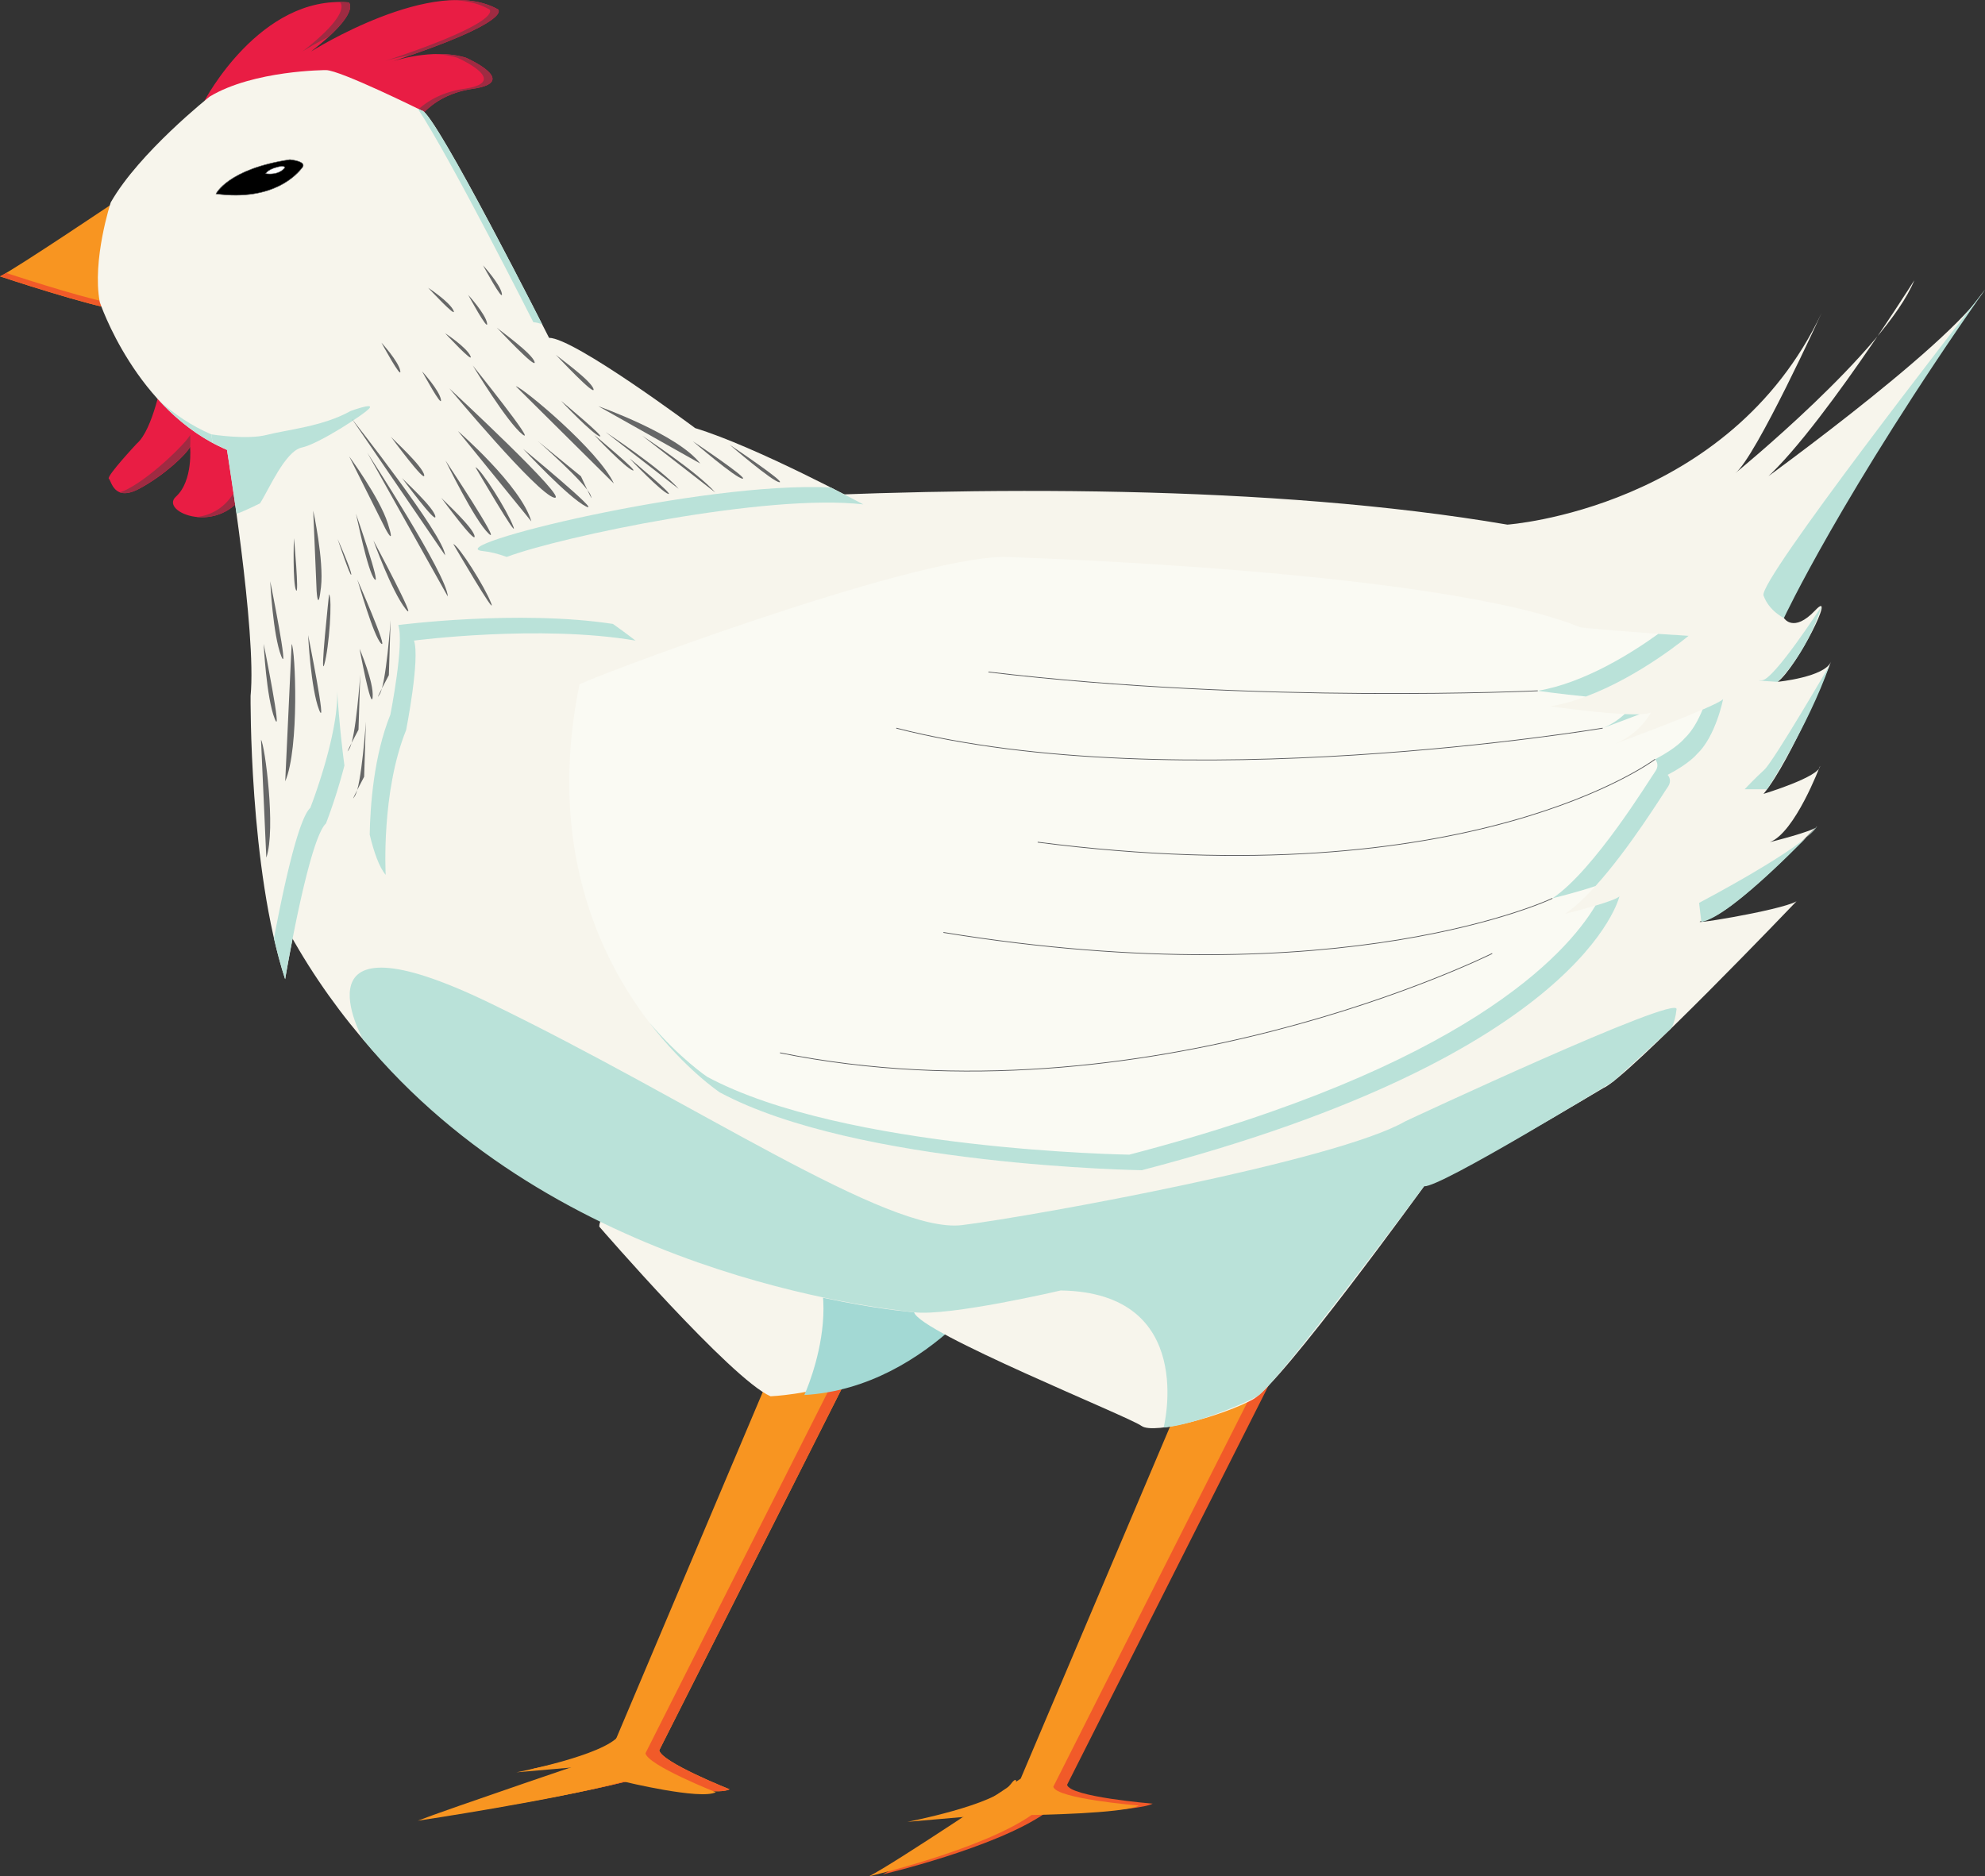 <svg id="Layer_1" data-name="Layer 1" xmlns="http://www.w3.org/2000/svg" viewBox="0 0 3989.59 3771.63"><rect x="0" y="0" width="3989.59" height="3771.63" fill="#333333" stroke="none"/><defs><style>.cls-1{fill:#f89521;}.cls-2{fill:#f15a29;}.cls-3{fill:#f7f5ec;}.cls-4{fill:#a3d9d4;}.cls-5{fill:#bae2d9;}.cls-6{fill:#e91d44;}.cls-7{fill:#9f2b42;}.cls-8{fill:#666767;}.cls-9{fill:#fafaf3;}.cls-10{fill:none;stroke-width:1.5px;}.cls-10,.cls-11,.cls-12{stroke:#58595b;stroke-miterlimit:10;}.cls-12{fill:#fff;}</style></defs><g id="_5_month_1" data-name="5 month 1"><g id="left_leg" data-name="left leg"><path class="cls-1" d="M2010,3748.45s176-33.74,206.64-74.39-6.45,56.89-6.45,56.89Z" transform="translate(-944.39 -191.76)"/><path class="cls-1" d="M2577.87,2811.9,2197.25,3712s-333.59,113.13-385.49,133.7c0,0,275.78-41.14,413.89-78.7,0,0,155.06,37.64,185.11,21.4,0,0-136-53.86-141.42-78.23l562.48-1114.73-240.29,56.83Z" transform="translate(-944.39 -191.76)"/><path class="cls-2" d="M2010,3748.45s176-33.74,206.64-74.39-6.45,56.89-6.45,56.89Z" transform="translate(-944.39 -191.76)"/><path class="cls-2" d="M2577.87,2811.9,2197.25,3712s-333.59,113.13-385.49,133.7c0,0,275.78-41.14,413.89-78.7,0,0,155.06,37.64,185.11,21.4,0,0-136-53.86-141.42-78.23l562.48-1114.73-240.29,56.83Z" transform="translate(-944.39 -191.76)"/><path class="cls-1" d="M1982.35,3754.32s176-33.74,206.64-74.39-6.44,56.89-6.44,56.89Z" transform="translate(-944.39 -191.76)"/><path class="cls-1" d="M2550.19,2817.79l-380.62,900.1S1836,3831,1784.08,3851.59c0,0,275.78-41.14,413.89-78.7,0,0,155.06,37.64,185.11,21.4,0,0-136-53.86-141.42-78.23l562.48-1114.73-240.29,56.83Z" transform="translate(-944.39 -191.76)"/></g><g id="right_leg" data-name="right leg"><path class="cls-2" d="M2795.67,3850s175.95-33.74,206.64-74.39-6.45,56.89-6.45,56.89Z" transform="translate(-944.39 -191.76)"/><path class="cls-2" d="M3397.61,2881.12l-374.07,882.06s-255.91,172-305.06,196.31c0,0,225.89-52.93,326.91-123.26,0,0,185.68-2.72,215.71-18.95,0,0-166.56-13.53-172-37.88l562.48-1114.73-240.29,56.83Z" transform="translate(-944.39 -191.76)"/><path class="cls-1" d="M2768,3853.89s176-33.74,206.64-74.39-6.45,56.89-6.45,56.89Z" transform="translate(-944.39 -191.76)"/><path class="cls-1" d="M3369.93,2885l-374.07,882S2740,3939,2690.8,3963.39c0,0,225.89-52.92,326.91-123.26,0,0,185.69-2.71,215.71-19,0,0-166.56-13.53-172-37.88l562.48-1114.72-240.29,56.83Z" transform="translate(-944.39 -191.76)"/></g><g id="body"><g id="left_thigh" data-name="left thigh"><path id="left_thigh-2" data-name="left thigh" class="cls-3" d="M2148.89,2657.44s265.24,306.63,344.18,341c0,0,78.93-3.13,151.55-31.28,0,0,142.09-40.68,290.51-237.79,0,0-438.91-250.3-517.84-206.51C2417.29,2522.91,2148.89,2591.73,2148.89,2657.44Z" transform="translate(-944.39 -191.76)"/><path class="cls-4" d="M2561,2995.89s121.66-264.38-67.8-360.35l-306.27,21.9s-49.72-50.88,291.42-139.65c0,0,113.81-11.59,494.81,211.6C2973.13,2729.39,2818.23,2980.76,2561,2995.89Z" transform="translate(-944.39 -191.76)"/></g><g id="body-2" data-name="body"><path id="body-3" data-name="body" class="cls-3" d="M1605.91,1265.1s1414.58-181.48,2368.16-18.78c0,0,445.22-31.29,631.52-425.53,0,0-132.6,291-173.66,322.28,0,0,303.11-247.18,360-388,0,0-246.28,391.1-341,428.66,0,0,407.32-291,483.1-409.88,0,0-445.22,600.74-404.17,660.18,0,0,18.95,31.28,63.15-15.65s-37.9,115.77-75.78,143.92c0,0,94.73-9.39,107.36-40.67,0,0-78.93,197.12-135.76,265.94,0,0,113.68-34.42,113.68-56.32,0,0-50.52,134.55-101.05,153.31,0,0,88.41-21.89,94.73-31.28S4435.11,2025.38,4372,2041s151.56-18.78,183.14-37.54c0,0-341,356.68-388.37,375.46,0,0-318.9,190.86-360,197.12,0,0-287.35,397.35-344.18,428.66s-198.93,71.95-224.18,53.18S2792,2870.18,2781.56,2829.5c0,0-866.17-62.57-1254.54-760.31C1527,2069.22,1501.71,1402.78,1605.91,1265.1Z" transform="translate(-944.39 -191.76)"/><path class="cls-5" d="M1673.92,2281s-148.48-268.29,255.13-73C2340.48,2407,2729,2673.08,2878.43,2654.3S3632,2525,3768.87,2445.7c0,0,549-256.92,545.2-225.27s-12.3,39.93-12.3,39.93l-114.49,105s-351.06,216-380.53,210.76c0,0-300.84,404-335.51,422.55s-132.78,58.45-188.07,62.51c0,0,68.9-271.28-206.85-275.44,0,0-223.91,52.39-294.75,43.81S2065.05,2754.47,1673.92,2281Z" transform="translate(-944.39 -191.76)"/></g><path class="cls-5" d="M4621.6,1528.88s-112.31,193-131.26,210.25-39.48,39.11-39.48,39.11h45.19S4577.62,1653.4,4621.6,1528.88Z" transform="translate(-944.39 -191.76)"/><path class="cls-5" d="M4605.27,1410.74s-96,148.47-119.67,148.47,31.58,3.13,31.58,3.13S4575,1507.88,4605.27,1410.74Z" transform="translate(-944.39 -191.76)"/><path class="cls-5" d="M4934,773.87s-1.75,2.22-5,6.4c-49.57,63.55-450.57,579-440.2,608.41,11.05,31.28,41.06,45.37,41.06,45.37S4645.05,1186.89,4934,773.87Z" transform="translate(-944.39 -191.76)"/><path class="cls-5" d="M4359.31,2006.65s211.56-111.08,236.81-153.31c0,0-170.79,181.43-232.23,191.61Z" transform="translate(-944.39 -191.76)"/></g><g id="red"><path class="cls-6" d="M1355.19,394.67S1467,181,1645.39,196.59c0,0,25.27,20.49-75.78,98.64,0,0,247.87-156.51,375.76-84.55,0,0,33.16,23.47-213.14,104.82,0,0,80.51-28.17,148.39-7.83,0,0,110.53,48.51,14.22,62.57s-123.16,82.91-123.16,82.91-270,36-274.71,34.42S1355.19,394.67,1355.19,394.67Z" transform="translate(-944.39 -191.76)"/><path class="cls-7" d="M1880.62,307.67c-20.95-6.27-43.12-7.94-63.76-7.21a184.9,184.9,0,0,1,46.39,7.21s110.52,48.51,14.22,62.57-123.16,82.91-123.16,82.91-202,26.93-259.6,33.18a20.54,20.54,0,0,0,2.26,1.24c4.74,1.56,274.71-34.42,274.71-34.42s26.85-68.85,123.16-82.91S1880.62,307.67,1880.62,307.67Z" transform="translate(-944.39 -191.76)"/><path class="cls-7" d="M1628,196.59s25.27,20.49-75.78,98.64c0,0,20.7-13.06,53.18-29.9,58.56-53.65,40-68.74,40-68.74a210.94,210.94,0,0,0-27.21-.61Q1623.06,196.19,1628,196.59Z" transform="translate(-944.39 -191.76)"/><path class="cls-7" d="M1945.35,210.68c-26.25-14.77-57.58-19.91-90.76-18.76,26.7,1,51.77,6.57,73.39,18.76,0,0,33,23.34-211.23,104.18a323.88,323.88,0,0,1,51.8-11.63C1975.08,231.76,1945.35,210.68,1945.35,210.68Z" transform="translate(-944.39 -191.76)"/></g><g id="head"><g id="red-2" data-name="red"><path class="cls-6" d="M1270.79,951s-18.46,104.44-51.63,132.59c0,0-61.37,65.71-56,70.4s10.16,46.93,60.69,20.34,96.31-70.4,102.63-84.49c0,0,6.31,68.85-28.43,100.13s89.78,81.16,141.19-12.61S1525.44,1007,1525.44,1007Z" transform="translate(-944.39 -191.76)"/><path class="cls-7" d="M1326.55,1065.91c-6.32,14.08-74.24,81.86-124.76,108.47a85.25,85.25,0,0,1-16.77,6.91c8.49,3.29,20.7,2.65,38.86-6.91,31.48-16.58,87.3-58.92,102.63-84.49C1327.51,1074.76,1326.55,1065.91,1326.55,1065.91Z" transform="translate(-944.39 -191.76)"/><path class="cls-7" d="M1270.79,951s-.3,1.69-.88,4.66L1503.35,1007s-34.74,76.65-86.15,170.42c-19.59,35.72-49.79,50.57-77.74,53.58,32.82,3.57,74.9-8.13,99.83-53.58,51.41-93.77,86.15-170.42,86.15-170.42Z" transform="translate(-944.39 -191.76)"/></g><g id="beak"><path class="cls-1" d="M1190.68,587.59S974.41,733.19,944.41,747.28c0,0,183.14,61,238.39,67.26Z" transform="translate(-944.39 -191.76)"/><path class="cls-2" d="M1182.8,803.59c-46.54-5.27-183.84-49.4-226-63.16-5.46,3.22-9.71,5.59-12.44,6.85,0,0,183.14,61,238.39,67.26l7.87-227-.38.25Z" transform="translate(-944.39 -191.76)"/></g><g id="head-2" data-name="head"><path id="head-3" data-name="head" class="cls-3" d="M1144.9,798.9s72.62,219,255.76,297.25c0,0,60,366.07,47.36,494.36,0,0-3.16,347.31,69.46,569.44,0,0,47.35-281.6,82.09-312.89,0,0,60-153.3,53.67-240.93,0,0,15.8,284.72,66.31,344.18,0,0-9.48-165.84,41.06-291,0,0,28.42-143.91,15.79-179.91,0,0,252.6-32.85,445.22,0,0,0-176.83-139.23-274.71-148.62s489.41-153.3,732.54-125.16c0,0-214.7-115.77-337.86-153.3,0,0-243.12-181.48-293.66-181.48,0,0-230.49-456.81-255.76-456.81,0,0-164.19-81.35-192.62-81.35,0,0-145.24,0-233.65,53.18,0,0-142.08,112.63-198.93,212.76C1167,598.66,1129.11,714.43,1144.9,798.9Z" transform="translate(-944.39 -191.76)"/><path class="cls-5" d="M1369.1,1064.86c-40.16-17.16-75-41.08-104.95-68,29.66,32.25,65.36,62.49,107.7,85.34C1370.1,1071.09,1369.1,1064.86,1369.1,1064.86Z" transform="translate(-944.39 -191.76)"/><path class="cls-5" d="M2016.39,839.57c4.48,0,10.52,1.45,17.76,4.08-50.11-98.36-220.45-429.6-242-429.6,0,0-3-1.47-8.13-4C1849.34,508.52,2016.39,839.57,2016.39,839.57Z" transform="translate(-944.39 -191.76)"/><path class="cls-5" d="M1744.84,1448.15c12.63,36-15.79,179.9-15.79,179.9-33.34,82.57-40.55,182.84-41.6,241.53,8.67,35.89,19.27,65.62,32.12,80.75,0,0-9.47-165.83,41.06-291,0,0,28.42-143.92,15.79-179.92,0,0,252.6-32.85,445.22,0,0,0-17.84-14-45.28-33.49C1985.68,1416.83,1744.84,1448.15,1744.84,1448.15Z" transform="translate(-944.39 -191.76)"/><path class="cls-5" d="M2614.13,1171.65c-259.39-13.1-792.38,118.91-698.76,127.87,14.38,1.38,30.49,5.59,47.48,11.71,109-40.84,522.51-128.06,716.64-105.59C2679.47,1205.66,2653.35,1191.58,2614.13,1171.65Z" transform="translate(-944.39 -191.76)"/><path class="cls-5" d="M1621.94,1579c4.2,88.2-53.93,236.77-53.93,236.77-25.39,22.88-57.51,179.43-73,262.06,6.53,28.57,14,56.21,22.45,82.12,0,0,47.35-281.61,82.1-312.89a1117.28,1117.28,0,0,0,37.08-116.59C1627.34,1660.79,1623,1595.72,1621.94,1579Z" transform="translate(-944.39 -191.76)"/></g><path class="cls-5" d="M1369.1,1064.86s71.58,11.48,111.57,1.05,112.61-16.69,168.39-48c0,0,45.2-16.68,38.39-6.25s-102.6,72.73-136.28,79.64-66.79,85.51-84.2,112.25c0,0-46.89,23.14-47.29,20.23s-19-127.65-19-127.65l-28.81-13.94Z" transform="translate(-944.39 -191.76)"/><path class="cls-8" d="M1651.39,1033.32S1837.58,1269,1839,1308.08Z" transform="translate(-944.39 -191.76)"/><path class="cls-8" d="M1847.38,972.31s176.76,212.4,210.9,219.82S1847.38,972.31,1847.38,972.31Z" transform="translate(-944.39 -191.76)"/><path class="cls-8" d="M2138.76,1066.1c1.57,2.37,63.14,66.5,77.35,71.19S2138.76,1066.1,2138.76,1066.1Z" transform="translate(-944.39 -191.76)"/><path class="cls-8" d="M2072.2,997.62c1.57,2.37,63.14,66.49,77.35,71.19S2072.2,997.62,2072.2,997.62Z" transform="translate(-944.39 -191.76)"/><path class="cls-8" d="M2210,1113.33c1.58,2.36,63.14,66.49,77.36,71.19S2210,1113.33,2210,1113.33Z" transform="translate(-944.39 -191.76)"/><path class="cls-8" d="M1530.54,1486.2c7.57,10.42,15.83,209.43-12.89,276.08Z" transform="translate(-944.39 -191.76)"/><path class="cls-8" d="M2061.55,904.92c4.73,4.69,70.95,51.62,75.73,68.84S2061.55,904.92,2061.55,904.92Z" transform="translate(-944.39 -191.76)"/><path class="cls-8" d="M1943.11,850.48c4.74,4.69,71,51.62,75.73,68.84S1943.11,850.48,1943.11,850.48Z" transform="translate(-944.39 -191.76)"/><path class="cls-8" d="M2161.7,1060.4s112.46,74,146.69,114Z" transform="translate(-944.39 -191.76)"/><path class="cls-8" d="M2235,1067.49s112.46,74,146.69,114Z" transform="translate(-944.39 -191.76)"/><path class="cls-8" d="M1864.77,1058.2s127.17,110.1,147.52,181.65Z" transform="translate(-944.39 -191.76)"/><path class="cls-8" d="M1563.68,1468.45s5.31,107.74,22.11,150.3S1563.68,1468.45,1563.68,1468.45Z" transform="translate(-944.39 -191.76)"/><path class="cls-8" d="M1487.5,1360.15s5.31,107.74,22.1,150.29S1487.5,1360.15,1487.5,1360.15Z" transform="translate(-944.39 -191.76)"/><path class="cls-8" d="M1474.33,1486s5.31,107.75,22.11,150.3S1474.33,1486,1474.33,1486Z" transform="translate(-944.39 -191.76)"/><path class="cls-8" d="M1662.4,1356.58c3,7.24,32.35,113.34,47.93,128.66S1662.4,1356.58,1662.4,1356.58Z" transform="translate(-944.39 -191.76)"/><path class="cls-8" d="M1839.76,1117.4s58.41,120.47,86.83,147.06S1839.76,1117.4,1839.76,1117.4Z" transform="translate(-944.39 -191.76)"/><path class="cls-8" d="M1995.84,1094.1s91.27,98.4,126.27,115.64S1995.84,1094.1,1995.84,1094.1Z" transform="translate(-944.39 -191.76)"/><path class="cls-8" d="M1855.51,1285.41c11,3.14,63.48,86,76,118.89S1855.51,1285.41,1855.51,1285.41Z" transform="translate(-944.39 -191.76)"/><path class="cls-8" d="M1900,1131c11,3.14,63.49,86,76,118.89S1900,1131,1900,1131Z" transform="translate(-944.39 -191.76)"/><path class="cls-8" d="M1839,861.55s43.13,28.24,50.94,45.84S1839,861.55,1839,861.55Z" transform="translate(-944.39 -191.76)"/><path class="cls-8" d="M1805,770.26s43.13,28.23,50.94,45.84S1805,770.26,1805,770.26Z" transform="translate(-944.39 -191.76)"/><path class="cls-8" d="M1885.43,784.58s34.74,37.94,37.9,56.91S1885.43,784.58,1885.43,784.58Z" transform="translate(-944.39 -191.76)"/><path class="cls-8" d="M1915.2,725.13s34.74,37.94,37.9,56.91S1915.2,725.13,1915.2,725.13Z" transform="translate(-944.39 -191.76)"/><path class="cls-8" d="M2025.91,1078.86s96.84,85.06,105.65,108.56-19.57-38.26-19.57-38.26Z" transform="translate(-944.39 -191.76)"/><path class="cls-8" d="M1682.65,1101.8s160.63,246,161.76,289Z" transform="translate(-944.39 -191.76)"/><path class="cls-8" d="M1535.28,1273.53c-.56,2.77-2.65,91.27,4.07,104.54S1535.28,1273.53,1535.28,1273.53Z" transform="translate(-944.39 -191.76)"/><path class="cls-8" d="M1646.31,1109.31s60.78,82.4,77.36,134-4.74,11-4.74,11Z" transform="translate(-944.39 -191.76)"/><path class="cls-8" d="M1573.9,1218.17s21.73,99.76,15.69,153.61-8.82,8.08-8.82,8.08Z" transform="translate(-944.39 -191.76)"/><path class="cls-8" d="M1981.07,968.13c12.87,1.49,166.8,129.57,197.1,195.52Z" transform="translate(-944.39 -191.76)"/><path class="cls-8" d="M1730,1069.62c4.14,5.21,64.32,59.58,67,77.23S1730,1069.62,1730,1069.62Z" transform="translate(-944.39 -191.76)"/><path class="cls-8" d="M1752.39,1152.59c4.14,5.21,64.32,59.58,67,77.23S1752.39,1152.59,1752.39,1152.59Z" transform="translate(-944.39 -191.76)"/><path class="cls-8" d="M1831.24,1192.31c4.14,5.2,64.32,59.58,67,77.23S1831.24,1192.31,1831.24,1192.31Z" transform="translate(-944.39 -191.76)"/><path class="cls-8" d="M2147.1,1008.35s159.13,56,204.63,115.11Z" transform="translate(-944.39 -191.76)"/><path class="cls-8" d="M1694.92,1278.16s36.32,101.68,64.73,137.66S1694.92,1278.16,1694.92,1278.16Z" transform="translate(-944.39 -191.76)"/><path class="cls-8" d="M1659.63,1224.06c2.41,7.45,23.28,115.51,37.6,132S1659.63,1224.06,1659.63,1224.06Z" transform="translate(-944.39 -191.76)"/><path class="cls-8" d="M2336.81,1078.65s86.71,74.79,100.07,75.26S2336.81,1078.65,2336.81,1078.65Z" transform="translate(-944.39 -191.76)"/><path class="cls-8" d="M2411,1085.82s86.71,74.8,100.06,75.26S2411,1085.82,2411,1085.82Z" transform="translate(-944.39 -191.76)"/><path class="cls-8" d="M1469,1678.82c7.44,9,30.43,180,10.62,236.9Z" transform="translate(-944.39 -191.76)"/><path class="cls-8" d="M1894.5,926.36s69.24,114.69,100,138.61S1894.5,926.36,1894.5,926.36Z" transform="translate(-944.39 -191.76)"/><path class="cls-8" d="M1605.74,1386.37c7.07,9,.09,106.6-9.39,140.4S1605.74,1386.37,1605.74,1386.37Z" transform="translate(-944.39 -191.76)"/><path class="cls-8" d="M1667.09,1495.89S1696,1563,1693.36,1593,1667.09,1495.89,1667.09,1495.89Z" transform="translate(-944.39 -191.76)"/><path class="cls-8" d="M1711,880.5s34.74,38,37.9,56.92S1711,880.5,1711,880.5Z" transform="translate(-944.39 -191.76)"/><path class="cls-8" d="M1792.72,938.17s34.75,37.94,37.9,56.91S1792.72,938.17,1792.72,938.17Z" transform="translate(-944.39 -191.76)"/><path class="cls-8" d="M1679.77,1642.6s-8.71,127.94-22.09,149.24,18.59-38.74,18.59-38.74Z" transform="translate(-944.39 -191.76)"/><path class="cls-8" d="M1668.44,1548s-8.71,127.93-22.09,149.23,18.59-38.73,18.59-38.73Z" transform="translate(-944.39 -191.76)"/><path class="cls-8" d="M1729.43,1438.36s-8.71,127.93-22.09,149.23,18.59-38.73,18.59-38.73Z" transform="translate(-944.39 -191.76)"/><path class="cls-8" d="M1623,1275.32s28.19,63.38,27.36,71.32S1623,1275.32,1623,1275.32Z" transform="translate(-944.39 -191.76)"/></g><g id="wing"><g id="wing-2" data-name="wing"><path class="cls-9" d="M2109,1567.81c1.25-6.13,656.76-254.48,852.54-256.58,0,0,875.69,25,1159.88,141.85,0,0,107.36,10.44,216.81,16.69,0,0-141,118.89-277.87,141.85,0,0,174.71,25,202.09,12.5,0,0-21,41.72-71.57,62.57,0,0,204.18-75.09,216.82-89.69,0,0-14.75,75.1-52.63,110.54,0,0-14.75,18.78-58.94,41.72,0,0,10.52,10.44,0,25s-122.09,198.16-206.3,254.48c0,0,101-25,109.46-35.47,0,0-71.58,319.14-959.91,550.68,0,0-572.57-8.34-848.33-156.44C2391.06,2387.57,1995.31,2124.74,2109,1567.81Z" transform="translate(-944.39 -191.76)"/><path class="cls-5" d="M4035.09,1580.33s47.46,6.81,96.79,11.55c110.4-41.21,206.34-122.09,206.34-122.09-20.61-1.17-41.16-2.5-60.94-3.88C4226.74,1502.44,4129.92,1564.41,4035.09,1580.33Z" transform="translate(-944.39 -191.76)"/><path class="cls-5" d="M4209.75,1627.09a148.29,148.29,0,0,1-44.15,28.34s33.46-12.31,74.14-27.93C4231.14,1627.77,4220.92,1627.6,4209.75,1627.09Z" transform="translate(-944.39 -191.76)"/><path class="cls-5" d="M4366.31,1618.13c-8.39,20.65-20.34,43-36.52,58.15,0,0-14.72,18.78-58.94,41.72,0,0,10.52,10.43,0,25s-122.09,198.17-206.29,254.48c0,0,54.39-13.46,86.68-24.77,69.1-76.36,136.79-187.22,144.86-198.42,10.52-14.6,0-25,0-25,44.19-22.94,58.94-41.72,58.94-41.72,37.9-35.46,52.62-110.54,52.62-110.54C4404.42,1600.78,4388.33,1608.61,4366.31,1618.13Z" transform="translate(-944.39 -191.76)"/><path class="cls-5" d="M4151,2012.17c-59.19,98.94-263.1,324.95-936.87,500.56,0,0-572.58-8.35-848.34-156.45,0,0-54-35.87-116.39-109.17,72.3,94.41,141.64,140.46,141.64,140.46,275.76,148.1,848.33,156.44,848.33,156.44,888.33-231.54,959.91-550.68,959.91-550.68C4195.58,1997.92,4174,2005.3,4151,2012.17Z" transform="translate(-944.39 -191.76)"/></g><g id="stripes"><path class="cls-10" d="M4035.09,1580.33S3472,1607.2,2931,1542.54" transform="translate(-944.39 -191.76)"/><path class="cls-10" d="M4165.6,1655.41s-857.77,144.17-1419.8,0" transform="translate(-944.39 -191.76)"/><path class="cls-10" d="M4270.85,1718S3901.45,1997.26,3030,1884.62" transform="translate(-944.39 -191.76)"/><path class="cls-10" d="M4064.56,1997.51s-417.82,200-1224,68.59" transform="translate(-944.39 -191.76)"/><path class="cls-10" d="M3943.56,2108.35s-695.48,347.81-1431.44,199.7" transform="translate(-944.39 -191.76)"/></g></g><g id="Layer_9" data-name="Layer 9"><path class="cls-11" d="M1378.55,581.44s23.69-50.06,148.4-68.84c0,0,34.75,3.14,25.27,15.64S1495.39,597.11,1378.55,581.44Z" transform="translate(-944.39 -191.76)"/><path class="cls-12" d="M1478.26,540.85s5.22-11,32.71-15.08c0,0,7.66.68,5.57,3.43S1504,544.27,1478.26,540.85Z" transform="translate(-944.39 -191.76)"/></g></g></svg>